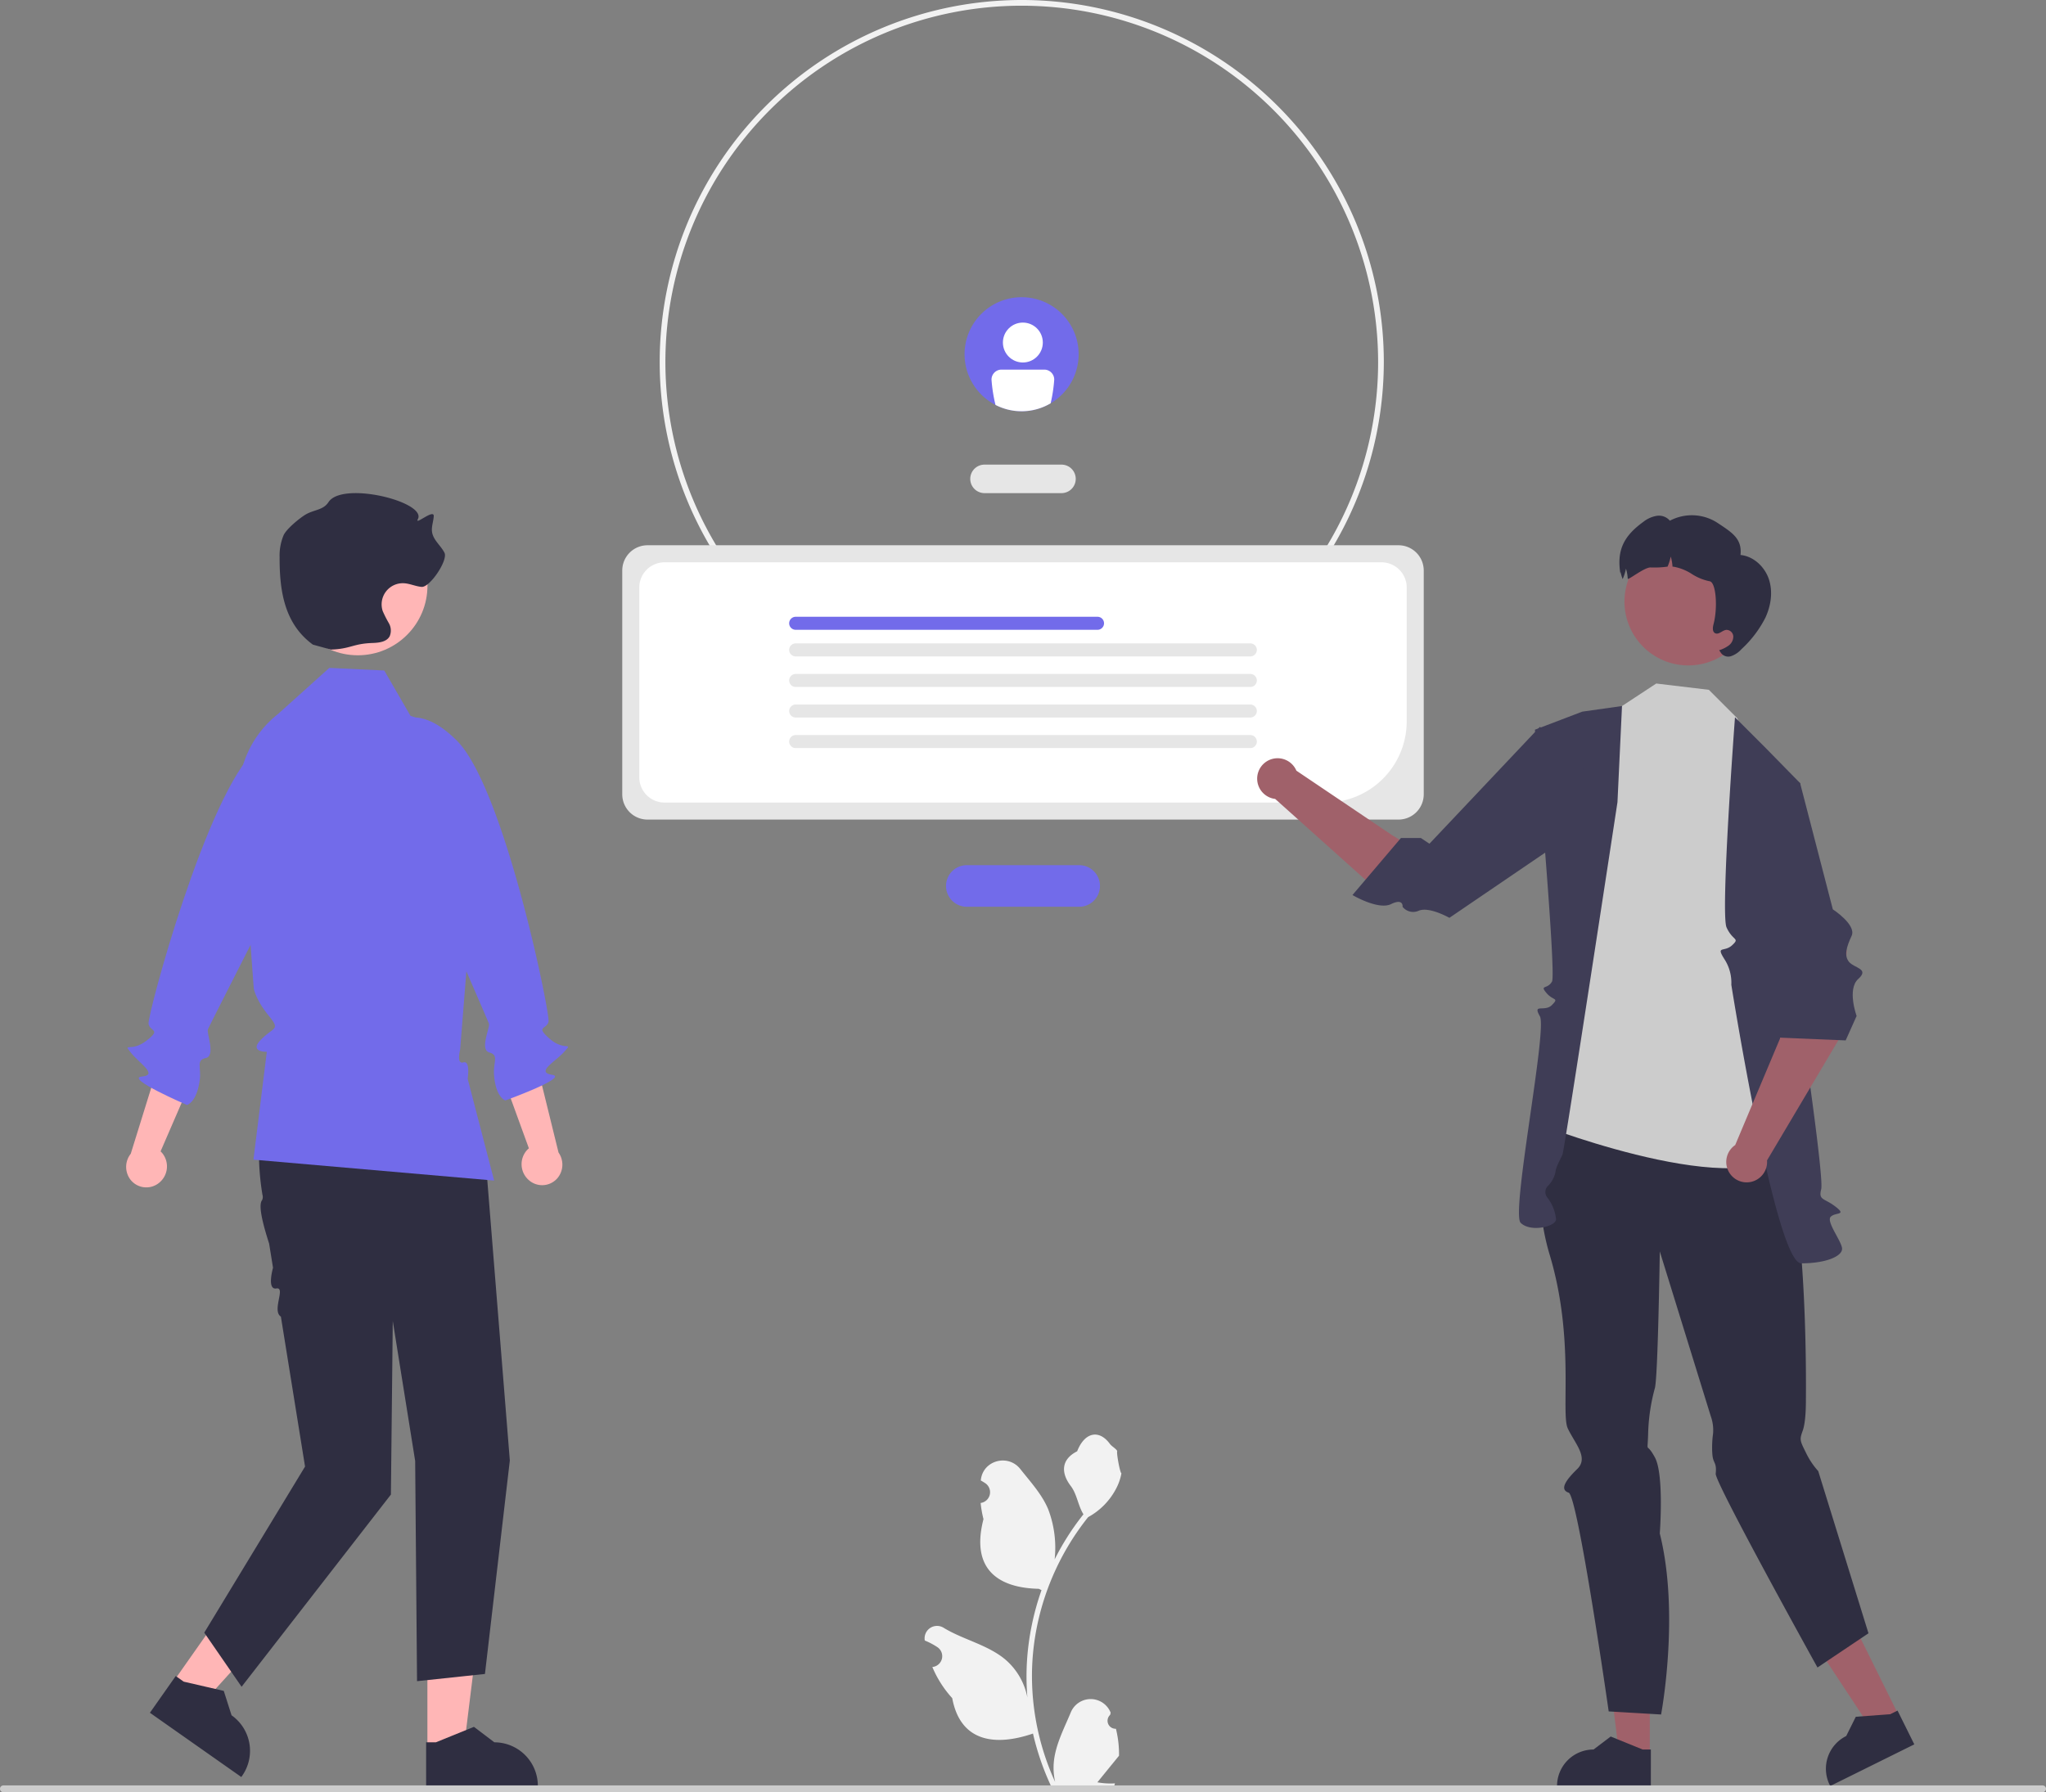 <svg xmlns="http://www.w3.org/2000/svg" data-name="Layer 1" width="717.67" height="628.751"><rect width="100%" height="100%" fill="#808080" stroke="none"/><path d="M391.43 606.493a2.807 2.807 0 01-2.035-4.866l.192-.765-.076-.183a7.54 7.54 0 00-13.907.051c-2.274 5.478-5.17 10.966-5.883 16.758a22.303 22.303 0 00.391 7.67 89.42 89.42 0 01-8.134-37.138 86.307 86.307 0 01.536-9.628q.443-3.932 1.23-7.807a90.456 90.456 0 0117.938-38.337 24.073 24.073 0 0010.012-10.388 18.363 18.363 0 001.67-5.018c-.487.064-1.838-7.359-1.47-7.814-.68-1.03-1.895-1.543-2.637-2.549-3.69-5.002-8.772-4.129-11.426 2.669-5.669 2.86-5.724 7.606-2.245 12.169 2.213 2.903 2.517 6.832 4.458 9.94-.2.256-.407.503-.607.759a91.04 91.04 0 00-9.502 15.054 37.846 37.846 0 00-2.26-17.579c-2.162-5.217-6.216-9.611-9.786-14.121-4.287-5.418-13.08-3.054-13.835 3.814l-.022.2q.796.448 1.557.952a3.808 3.808 0 01-1.535 6.93l-.078.012a37.891 37.891 0 00.999 5.665c-4.58 17.71 5.307 24.16 19.424 24.45.312.16.616.32.927.472a92.924 92.924 0 00-5.002 23.539 88.135 88.135 0 00.064 14.23l-.024-.167a23.29 23.29 0 00-7.95-13.448c-6.118-5.026-14.762-6.877-21.363-10.916a4.37 4.37 0 00-6.694 4.252l.027.176a25.579 25.579 0 012.869 1.382q.795.449 1.557.953a3.808 3.808 0 01-1.536 6.93l-.077.012-.16.024a37.923 37.923 0 006.975 10.922c2.864 15.46 15.162 16.927 28.318 12.425h.008a92.897 92.897 0 006.24 18.218h22.293c.08-.248.152-.503.224-.751a25.329 25.329 0 01-6.169-.368c1.654-2.03 3.308-4.075 4.962-6.104a1.383 1.383 0 00.104-.12c.84-1.039 1.686-2.07 2.525-3.108v-.002a37.101 37.101 0 00-1.087-9.45zM358.4 254a127 127 0 11127-127 127.144 127.144 0 01-127 127zm0-252a125 125 0 10125 125 125.141 125.141 0 00-125-125z" fill="#f2f2f2"/><path d="M372.335 173h-27a5 5 0 010-10h27a5 5 0 010 10z" fill="#e6e6e6"/><path d="M378.538 318.117h-39.406a7.297 7.297 0 110-14.595h39.406a7.297 7.297 0 110 14.595z" fill="#726bea"/><path d="M490.547 287.53H227.123a8.863 8.863 0 01-8.854-8.853v-78.534a8.863 8.863 0 018.854-8.854h263.424a8.863 8.863 0 018.854 8.854v78.534a8.863 8.863 0 01-8.854 8.853z" fill="#e6e6e6"/><path d="M464.952 281.559H233.096a8.863 8.863 0 01-8.854-8.853v-66.587a8.863 8.863 0 018.854-8.853h251.48a8.863 8.863 0 018.853 8.853v46.963a28.509 28.509 0 01-28.477 28.477z" fill="#fff"/><path d="M384.975 220.947H279.1a2.283 2.283 0 110-4.566h105.876a2.283 2.283 0 010 4.566z" fill="#726bea"/><path d="M438.572 230.286H279.099a2.283 2.283 0 110-4.567h159.473a2.283 2.283 0 010 4.567zm0 10.719H279.099a2.283 2.283 0 110-4.566h159.473a2.283 2.283 0 010 4.566zm0 10.719H279.099a2.283 2.283 0 110-4.566h159.473a2.283 2.283 0 010 4.566zm0 10.72H279.099a2.283 2.283 0 110-4.567h159.473a2.283 2.283 0 010 4.567z" fill="#e6e6e6"/><path fill="#a0616a" d="M578.689 615.836l-10.701-.001-5.091-41.277 15.795.001-.003 41.277z"/><path d="M579.066 627l-32.908-.001v-.416a12.81 12.81 0 0112.809-12.81l6.012-4.56 11.215 4.562h2.873z" fill="#2f2e41"/><path fill="#a0616a" d="M666.179 602.133l-9.589 4.75-22.887-34.726 14.153-7.011 18.323 36.987z"/><path d="M671.473 611.97l-29.488 14.608-.185-.373a12.81 12.81 0 015.791-17.163l3.363-6.756 12.074-.892 2.574-1.275zM546.987 393.964s-12.182 16.982-3.389 46.32 3.857 55.569 6.325 60.829 7.436 10.254 3.33 14.242-6.266 7.23-3.024 8.31 14.051 76.74 14.051 76.74l18.375 1.081s6.656-35.145-.455-63.508c0 0 1.56-20.59-1.694-26.639s-2.617-.593-2.396-8.184a66.656 66.656 0 012.383-16.238c1.08-4.324 1.707-47.898 1.707-47.898l17.887 57.825a14.399 14.399 0 01.789 6.226c-.443 2.979-.447 7.43.096 8.987s1.146 1.885.844 4.964S637.514 585 637.514 585l17.887-12-17.623-56.9a26.753 26.753 0 01-4.324-6.485c-2.161-4.324-2.245-4.562-1.123-7.685s1.123-9.209 1.123-11.03 1.123-84.503-12.949-96.664-73.518-.272-73.518-.272z" fill="#2f2e41"/><path d="M613.063 262.423L609.4 252l-10-10-18.446-2.202-12.008 7.894-11.121 10.964L541.4 395s77.582 29.912 87.748 4.81z" fill="#ccc"/><path d="M619.352 262.423l-10.776-10.776s-5.148 68.872-2.955 73.716 4.776 3.607 1.984 6.225-5.791.02-2.791 4.82a15.19 15.19 0 012.477 9.089s15.523 97.71 24.523 97.71 14.635-2.635 14.317-5.318-5.626-9.362-3.972-11.022 5.733-.407 1.694-3.534-6.039-2.127-5.039-6.127-6.645-55.854-6.645-55.854l-.746-86.613zm-50.405-14.731l-13.956 1.975-16.59 6.333s7.577 85.482 5.995 88.344-4.393 1.075-1.988 3.969 4.57 1.61 1.988 4.252-6.929-.705-4.255 3.968S529.932 425.55 533.4 429s12.405 1.304 12.409-1.245a14.76 14.76 0 00-2.996-7.548 3.042 3.042 0 010-4 9.778 9.778 0 002.793-5.046c.207-1.954 1.735-4.356 2.47-6.155s19.28-123.59 19.28-123.59z" fill="#3f3d56"/><path d="M509.4 315l6.295-3.286c-7.86-7.089-27.357-18.686-27.357-18.686L454.73 270.37a7.163 7.163 0 10-7.441 9.914l37.661 33.74z" fill="#a0616a"/><path d="M555.4 290l.069-27.634-15.351-7.342L501.4 296l-3-2h-7l-17 20s9.054 5.366 13.527 3.183 4.052.953 4.052.953a4.743 4.743 0 005.72 1.346C501.4 318 508.4 322 508.4 322z" fill="#3f3d56"/><circle cx="592.194" cy="211.063" r="22.386" fill="#a0616a"/><path d="M619.218 216.747a38.93 38.93 0 01-8.375 10.997 8.683 8.683 0 01-3.643 2.457 3.174 3.174 0 01-3.775-1.507l-.415-.567a11.553 11.553 0 003.351-1.658 3.934 3.934 0 001.621-3.214 2.423 2.423 0 00-2.468-2.28c-1.399.166-2.649 1.799-3.902 1.17-1.012-.515-.867-1.989-.576-3.1 1.557-5.806.906-14.804-1.336-15.118a18.133 18.133 0 01-6.262-2.563 17.57 17.57 0 00-6.281-2.527c-.162-.02-.325-.032-.499-.046a14.872 14.872 0 00-.62-3.529 17.4 17.4 0 01-1.11 3.525 34.518 34.518 0 01-5.85.296c-2.084-.242-8.074 4.614-8.118 3.946a14.871 14.871 0 00-.621-3.529 17.4 17.4 0 01-1.108 3.525c-.023.047-.033.086-.056.132-.636-1.553-.819-3.289-.803-1.992-1.337-8.25 1.315-13.216 8.085-18.108a10.219 10.219 0 014.662-2.086 5.023 5.023 0 014.62 1.706 16.489 16.489 0 0116.707.757c4.87 3.263 8.711 5.433 8.063 11.268 4.616.444 8.515 4.151 9.973 8.545 1.446 4.4.695 9.311-1.264 13.5z" fill="#2f2e41"/><path d="M647.793 333.396l-16.06-2.3c-5.432 9.082-7.363 33.257-7.363 33.257l-15.718 37.359a7.163 7.163 0 1011.167 5.38l25.808-43.484z" fill="#a0616a"/><path d="M610.813 277.704l6.806-9.373 13.8 6.413 11.477 44.273s8.381 5.454 6.593 9.302-2.738 6.952-.89 9.156 7.231 2.367 3.221 5.962-.577 12.987-.577 12.987L647.401 365l-24-1z" fill="#3f3d56"/><path d="M55.738 415.015a7.392 7.392 0 001.375-10.218 7.091 7.091 0 00-.787-.868l10.248-23.665-10.178-9.425-10.534 33.935a7.371 7.371 0 00-.16 8.998 7.054 7.054 0 009.883 1.362q.078-.058.153-.119z" fill="#ffb6b6"/><path d="M115.275 261.5s-7.586-14.421-25.183 1.153-38.394 93.529-37.99 96.46 4.705 1.771-.735 5.99-8.449.43-5.44 4.22 9.734 7.808 3.778 8.372 15.879 9.958 15.879 9.958 3.434-.825 4.488-8.75c.592-4.45-1.414-6.978 2.116-7.72s.222-8.79.73-10.057 28.695-56.58 28.695-56.58z" fill="#726bea"/><path fill="#ffb6b6" d="M149.919 613.706l12.742-.001 6.063-49.154-18.808.001.003 49.154z"/><path d="M149.47 627l39.187-.001v-.496a15.254 15.254 0 00-15.253-15.253l-7.159-5.43-13.355 5.43-3.421.001z" fill="#2f2e41"/><path fill="#ffb6b6" d="M60.597 590.265l10.424 7.329 33.234-36.721-15.387-10.818-28.271 40.21z"/><path d="M52.583 600.881l32.057 22.54.285-.405a15.254 15.254 0 00-3.704-21.25v-.001l-2.732-8.56-14.05-3.24-2.798-1.967zm46.562-231.715l-1.059 2.262c-6.96 14.869-8.74 31.49-6.035 47.684a2.701 2.701 0 01-.108 1.922c-1.677 1.967.955 10.515 2.463 15.288l1.36 8.44s-2.255 7.84 1.17 7.263-1.675 7.786 1.591 9.88l8.474 52.603-35.353 58.268 13.094 18.986 52.375-67.433.655-60.887 7.856 49.102.655 77.254 23.821-2.532 8.728-74.899-8.325-103.582-13.094-44.911z" fill="#2f2e41"/><path d="M115.512 234.31l19.27.917 9.216 15.92a28.491 28.491 0 0118.223 16.6l6.001 14.826-6.826 85.718s-1.369 5.185 1.15 4.428 1.493 5.74 1.493 5.74l9.287 35.716-84.427-7.341 4.688-37.841s-6.518.21-1.935-4.373 6.811-3.123 2.409-8.54-5.057-9.347-5.057-9.347l-1.964-26.842-3.238-37.777a36.299 36.299 0 0113.713-31.621z" fill="#726bea"/><circle cx="125.505" cy="205.45" r="24.439" fill="#ffb6b6"/><path d="M116.062 227.886c7.013-.23 7.65-2.083 14.663-2.313 2.233-.073 4.868-.38 5.948-2.335a5.154 5.154 0 00-.262-4.588 41.9 41.9 0 01-2.16-4.25 7.423 7.423 0 017.355-9.787c2.134.093 4.138 1.096 6.267 1.28 2.918.251 9.373-9.386 8.029-11.99-1.308-2.533-3.94-4.445-4.355-7.267-.27-1.845.492-3.679.596-5.541.154-2.761-6.845 3.465-5.564 1.014 3.145-6.011-26.487-13.464-31.365-5.934-1.823 2.814-5.073 2.622-7.969 4.312-1.898 1.108-6.691 4.93-7.78 7.311a18.545 18.545 0 00-1.389 7.674c-.044 12.218 1.818 23.457 11.673 30.679" fill="#2f2e41"/><path d="M185.442 413.965a7.392 7.392 0 01-.762-10.282 7.092 7.092 0 01.837-.82l-8.817-24.234 10.723-8.8 8.49 34.503a7.371 7.371 0 01-.379 8.991 7.054 7.054 0 01-9.946.77q-.074-.063-.146-.128z" fill="#ffb6b6"/><path d="M135.175 257.17s8.433-13.943 25.07 2.654 32.742 95.654 32.164 98.555-4.803 1.488.376 6.024 8.408.932 5.18 4.537-10.185 7.213-4.273 8.131-16.444 8.992-16.444 8.992-3.38-1.028-3.958-9.001c-.325-4.478 1.827-6.881-1.652-7.833s.304-8.788-.128-10.082-25.267-58.193-25.267-58.193zm243.175-132.9a20.005 20.005 0 11-20.01-20 19.983 19.983 0 0120.01 20z" fill="#726bea"/><circle cx="358.787" cy="120.17" r="7" fill="#fff"/><path d="M366.29 129.67h-15a3.504 3.504 0 00-3.5 3.5 52.96 52.96 0 001.4 8.89 19.986 19.986 0 0019.34-.57 52.457 52.457 0 001.26-8.32 3.504 3.504 0 00-3.5-3.5z" fill="#fff"/><path d="M0 627.561a1.186 1.186 0 001.19 1.19h715.29a1.19 1.19 0 000-2.38H1.19a1.187 1.187 0 00-1.19 1.19z" fill="#ccc"/></svg>